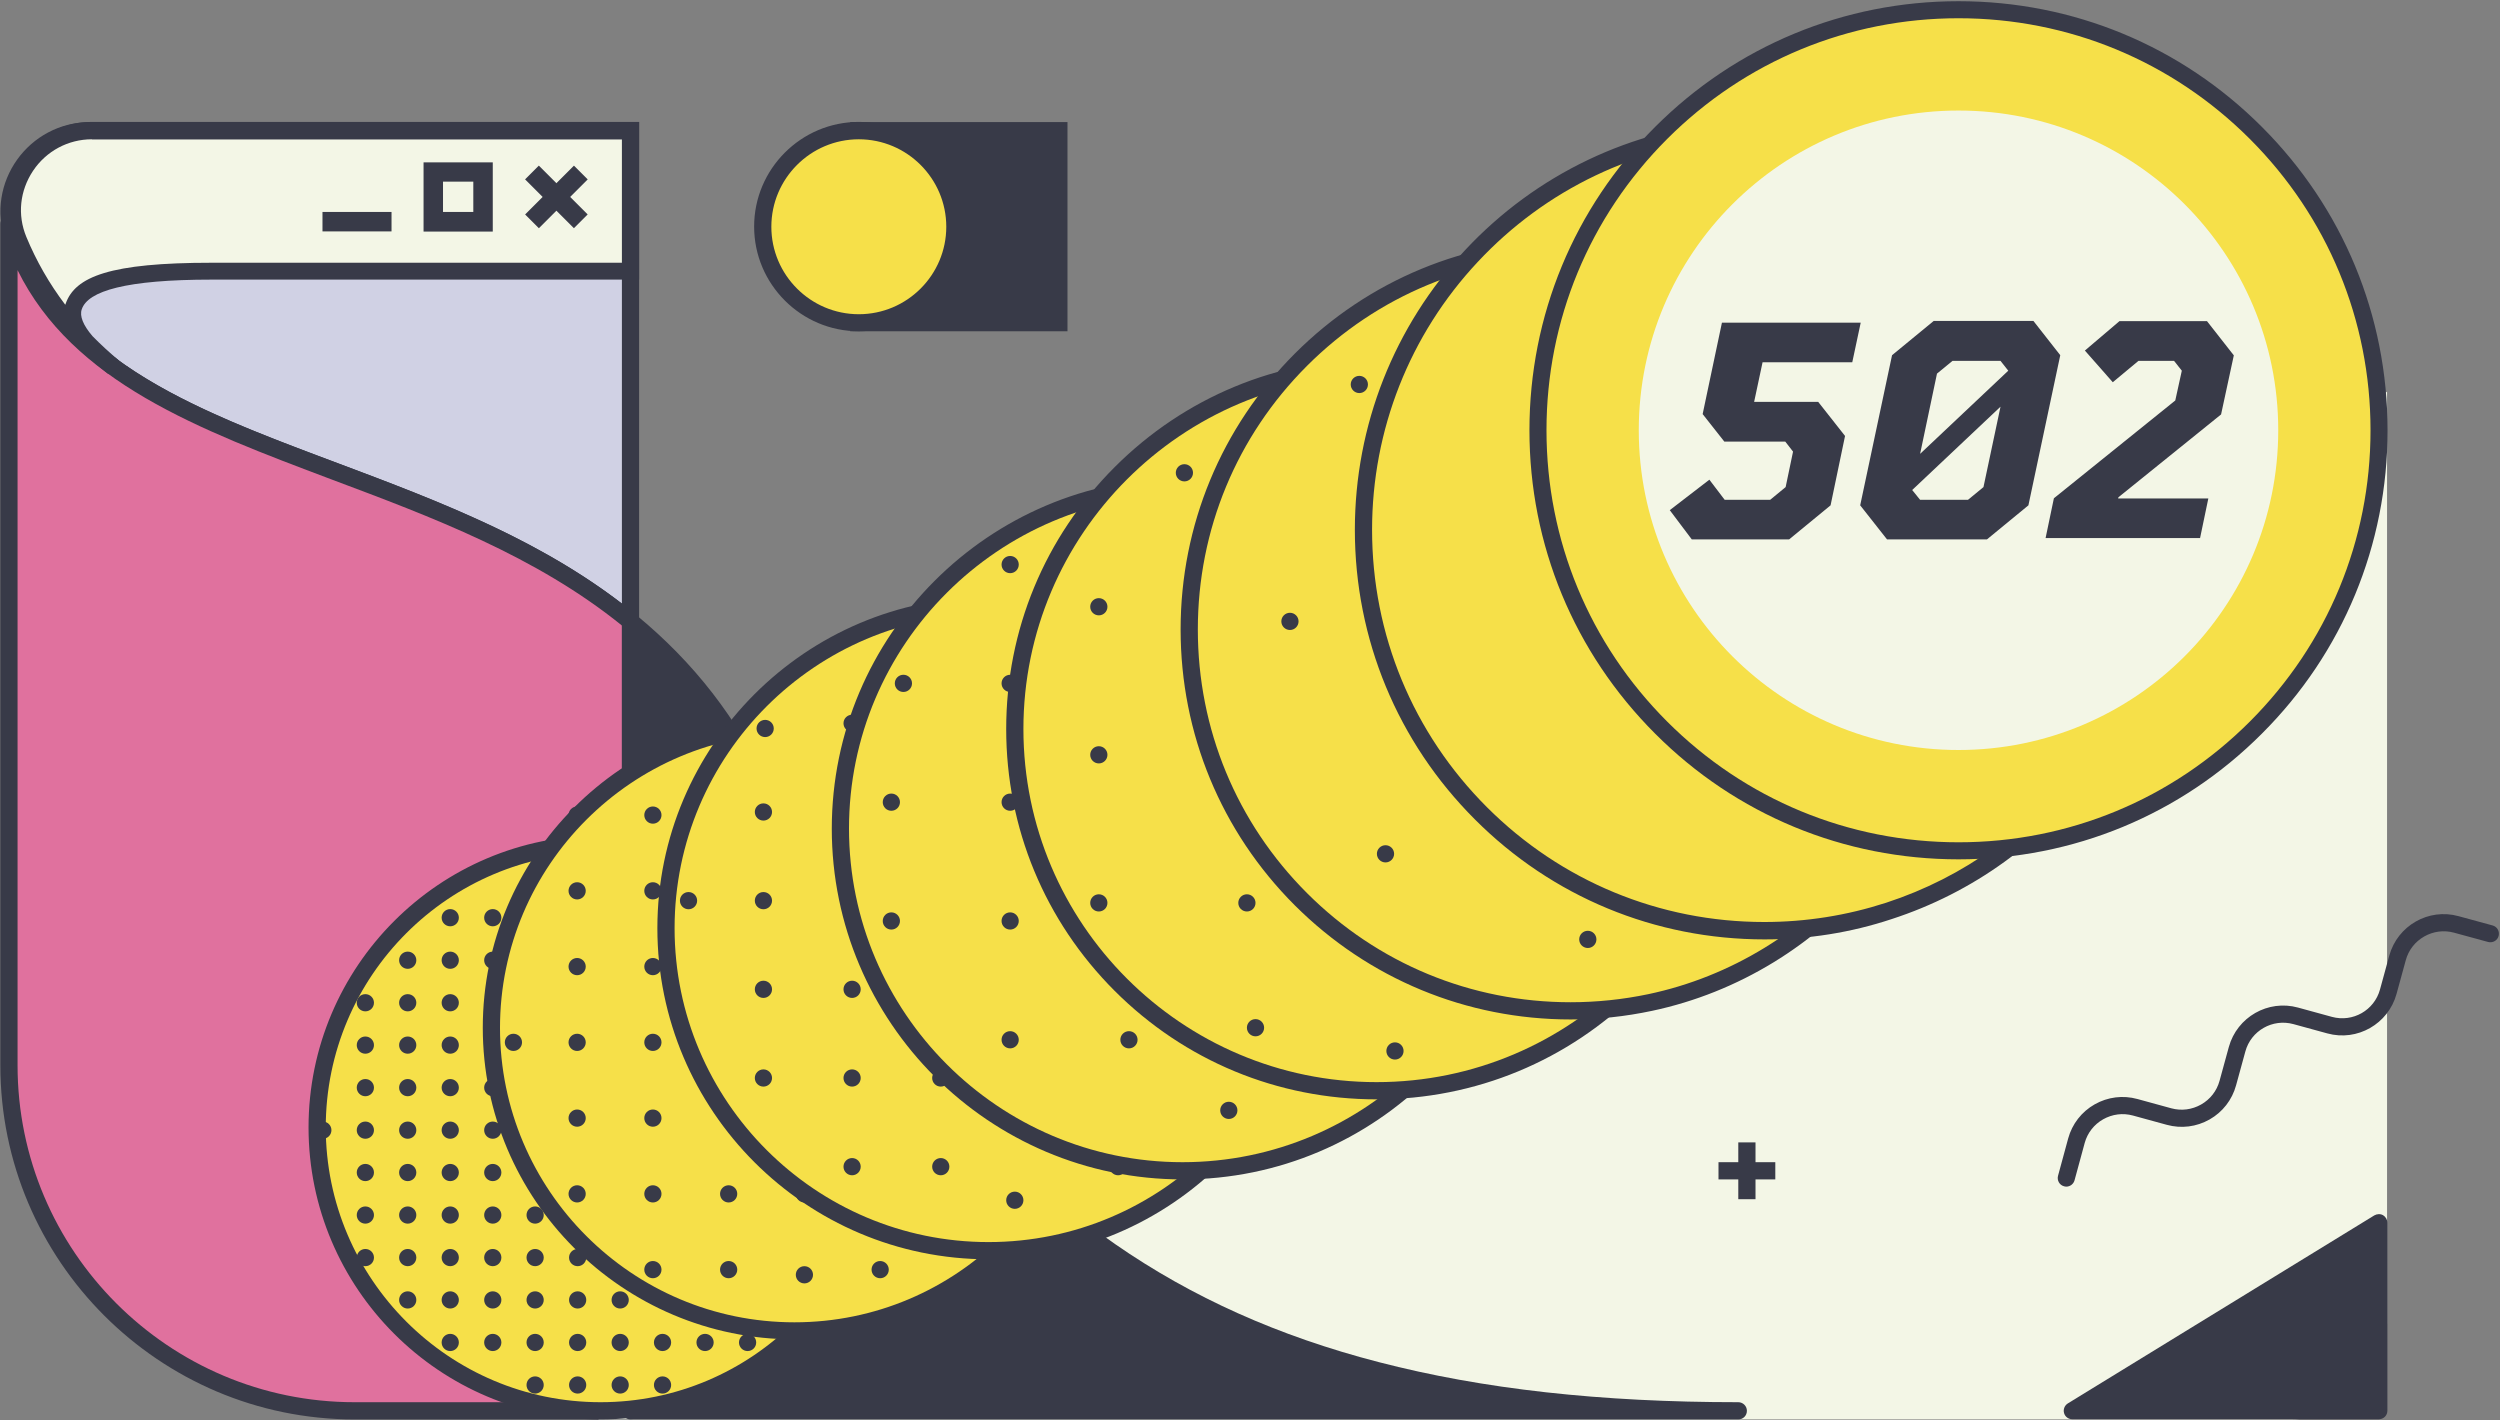 <?xml version="1.0" encoding="UTF-8"?>
<svg width="1452px" height="825px" viewBox="0 0 1452 825" version="1.1" xmlns="http://www.w3.org/2000/svg" xmlns:xlink="http://www.w3.org/1999/xlink">
    <rect x="0" y="0" width="1452" height="825" fill="#808080" stroke="none"/>
    <!-- Generator: Sketch 59.1 (86144) - https://sketch.com -->
    <title>abstract-bad-gateway</title>
    <desc>Created with Sketch.</desc>
    <g id="Page-1" stroke="none" stroke-width="1" fill="none" fill-rule="evenodd">
        <g id="abstract-bad-gateway" transform="translate(-254, -101)">
            <g id="Group" transform="translate(254, 101)">
                <g transform="translate(0, 70)" fill-rule="nonzero">
                    <path d="M366.2,5.9 L366.2,290.9 C242.7,189.6 52.8,196.5 7.9,68.4 C-2.8,37.8 20,5.9 52.4,5.9 L366.2,5.9 Z" id="Path" stroke="#383A48" stroke-width="10" fill="#D0D1E4"></path>
                    <g transform="translate(0, 54)">
                        <path d="M366.2,236.9 L366.2,695.4 L205.9,695.4 C95.1,695.4 5.2,605.6 5.2,494.7 L5.2,7.6 L5.2,6 C44.6,142.8 240.1,133.4 366.2,236.9 Z" id="Path" fill="#E0719E"></path>
                        <path d="M366.2,700.4 L205.9,700.4 C92.5,700.4 0.2,608.1 0.2,494.7 L0.2,7.6 L0.2,6 C0.2,3.5 2,1.4 4.5,1 C7,0.6 9.3,2.2 10,4.6 C20.4,40.6 42.2,68.4 78.7,92 C111.7,113.4 152.6,128.7 195.9,144.9 C255.8,167.4 317.7,190.6 369.3,233 C370.5,233.9 371.103,235.4 371.103,236.9 L371.103,695.4 C371.2,698.1 368.9,700.4 366.2,700.4 Z M10.2,32.9 L10.2,494.7 C10.2,602.6 98,690.4 205.9,690.4 L361.2,690.4 L361.2,239.3 C311.2,198.9 250.8,176.3 192.4,154.4 C115.5,125.4 42.3,98 10.2,32.9 Z" id="Shape" fill="#383A48"></path>
                    </g>
                    <g transform="translate(2, 0)">
                        <path d="M63.9,143.3 C2.3,95.3 74.3,87.5 121,87.5 C160,87.5 364.2,87.5 364.2,87.5 L364.2,5.9 L51.4,5.9 C18.6,5.9 -3.7,39.2 8.7,69.5 C18.3,92.7 34.9,119.1 63.9,143.3 Z" id="Path" fill="#F3F6E6"></path>
                        <path d="M60.9,147.2 C54.1,141.9 48.6,136.9 44.5,132.1 C26.9,114.1 13.3,93.7 4.1,71.3 C-2.4,55.5 -0.6,37.7 8.9,23.5 C18.4,9.3 34.3,0.8 51.4,0.8 L369.2,0.8 L369.2,92.4 L121,92.4 C71.1,92.4 49.1,99 45.5,109.6 C44.1,113.5 46.3,118.9 51.7,125.2 C56.5,130.1 61.6,134.8 67.1,139.4 L60.9,147.2 Z M51.4,10.9 C37.6,10.9 24.9,17.7 17.2,29.2 C9.5,40.8 8,54.8 13.3,67.6 C19.1,81.6 26.6,94.7 35.9,107 C36,106.8 36,106.7 36.1,106.5 C41.6,90.6 61.9,82.6 121,82.6 L359.2,82.6 L359.2,11 L51.4,11 L51.4,10.9 Z" id="Shape" fill="#383A48"></path>
                    </g>
                    <path d="M274.9,24.3 L257.3,24.3 L246,24.3 L246,35.6 L246,53.2 L246,64.5 L257.3,64.5 L274.9,64.5 L286.2,64.5 L286.2,53.2 L286.2,35.6 L286.2,24.3 L274.9,24.3 Z M274.9,53.1 L257.3,53.1 L257.3,35.5 L274.9,35.5 L274.9,53.1 Z" id="Shape" fill="#383A48"></path>
                    <g transform="translate(304, 26)" fill="#383A48" id="Rectangle">
                        <rect transform="translate(19.141, 18.363) rotate(-45) translate(-19.141, -18.363) " x="13.491" y="-1.687" width="11.3" height="40.1"></rect>
                        <rect transform="translate(19.165, 18.379) rotate(-45) translate(-19.165, -18.379) " x="-0.885" y="12.729" width="40.1" height="11.3"></rect>
                    </g>
                    <rect id="Rectangle" fill="#383A48" x="187.3" y="53.1" width="40.1" height="11.3"></rect>
                </g>
                <path d="M347.4,824.4 L1330.5,824.4 C1361.4,824.4 1386.4,799.4 1386.4,768.5 L1386.4,227.5 L347.4,824.4 Z" id="Path" fill="#F3F6E6" fill-rule="nonzero"></path>
                <g transform="translate(998, 663)">
                    <rect id="Rectangle" fill="#383A48" fill-rule="nonzero" x="11.6" y="0.5" width="10" height="33"></rect>
                    <g transform="translate(0, 12)">
                        <line x1="0.1" y1="5" x2="33" y2="5" id="Path"></line>
                        <rect id="Rectangle" fill="#383A48" fill-rule="nonzero" x="0.1" y="0" width="33" height="10"></rect>
                    </g>
                </g>
                <path d="M1200.1,689.2 C1199.7,689.2 1199.2,689.1 1198.8,689 C1196.1,688.3 1194.6,685.5 1195.3,682.9 L1201.2,661.2 C1203.5,652.8 1209,645.7 1216.6,641.4 C1224.2,637.1 1233,636 1241.4,638.3 L1261.1,643.7 C1267,645.3 1273.1,644.5 1278.4,641.5 C1283.7,638.5 1287.5,633.6 1289.1,627.8 L1294.5,608.1 C1299.3,590.7 1317.3,580.4 1334.7,585.2 L1354.4,590.6 C1366.5,593.9 1379,586.8 1382.3,574.7 L1387.7,555 C1392.5,537.6 1410.5,527.3 1427.9,532.1 L1447.7,537.5 C1450.4,538.2 1451.9,541 1451.2,543.6 C1450.5,546.3 1447.7,547.8 1445.1,547.1 L1425.3,541.7 C1419.4,540.1 1413.3,540.9 1408,543.9 C1402.7,546.9 1398.9,551.8 1397.3,557.6 L1391.9,577.3 C1387.1,594.7 1369.1,605 1351.7,600.2 L1332,594.8 C1319.9,591.5 1307.4,598.6 1304.1,610.7 L1298.7,630.4 C1296.4,638.8 1290.9,645.9 1283.3,650.2 C1275.7,654.5 1266.9,655.6 1258.5,653.3 L1238.8,647.9 C1232.9,646.3 1226.8,647.1 1221.5,650.1 C1216.2,653.1 1212.4,658 1210.8,663.8 L1204.9,685.5 C1204.3,687.7 1202.3,689.2 1200.1,689.2 Z" id="Path" fill="#383A48" fill-rule="nonzero"></path>
                <path d="M1009.6,814.4 C929.5,814.4 861.2,806.8 800.7,791.1 C742.4,776 692.3,753.5 647.7,722.6 C568.2,667.4 506.1,585.3 446.4,456.4 C428.3,417.3 403.1,384.8 369.4,357.1 C367.9,355.9 365.8,355.6 364.1,356.4 C362.4,357.2 361.2,359 361.2,360.9 L361.2,819.4 C361.2,822.2 363.4,824.4 366.2,824.4 L1009.6,824.4 C1012.4,824.4 1014.6,822.2 1014.6,819.4 C1014.6,816.6 1012.3,814.4 1009.6,814.4 Z" id="Path" fill="#383A48" fill-rule="nonzero"></path>
                <g transform="translate(179, 0)" fill-rule="nonzero">
                    <g transform="translate(0, 485)">
                        <circle id="Oval" fill="#F6E049" cx="169.8" cy="169.8" r="164.6"></circle>
                        <path d="M169.8,339.4 C76.3,339.4 0.2,263.3 0.2,169.8 C0.2,76.3 76.3,0.2 169.8,0.2 C263.3,0.2 339.4,76.3 339.4,169.8 C339.4,263.3 263.3,339.4 169.8,339.4 Z M169.8,10.2 C81.8,10.2 10.2,81.8 10.2,169.8 C10.2,257.8 81.8,329.4 169.8,329.4 C257.8,329.4 329.4,257.8 329.4,169.8 C329.4,81.8 257.8,10.2 169.8,10.2 Z" id="Shape" fill="#383A48"></path>
                    </g>
                    <g transform="translate(3, 528)" fill="#383A48" id="Oval">
                        <circle cx="252.2" cy="5" r="5"></circle>
                        <circle cx="252.2" cy="29.7" r="5"></circle>
                        <circle cx="252.2" cy="54.4" r="5"></circle>
                        <circle cx="252.2" cy="79" r="5"></circle>
                        <circle cx="252.2" cy="103.7" r="5"></circle>
                        <circle cx="252.2" cy="128.4" r="5"></circle>
                        <circle cx="252.2" cy="153" r="5"></circle>
                        <circle cx="252.2" cy="177.7" r="5"></circle>
                        <circle cx="252.2" cy="202.4" r="5"></circle>
                        <circle cx="252.2" cy="227" r="5"></circle>
                        <circle cx="252.2" cy="251.7" r="5"></circle>
                        <circle cx="227.5" cy="5" r="5"></circle>
                        <circle cx="227.5" cy="29.7" r="5"></circle>
                        <circle cx="227.5" cy="54.4" r="5"></circle>
                        <circle cx="227.5" cy="79" r="5"></circle>
                        <circle cx="227.5" cy="103.7" r="5"></circle>
                        <circle cx="227.5" cy="128.4" r="5"></circle>
                        <circle cx="227.5" cy="153" r="5"></circle>
                        <circle cx="227.5" cy="177.7" r="5"></circle>
                        <circle cx="227.5" cy="202.4" r="5"></circle>
                        <circle cx="227.5" cy="227" r="5"></circle>
                        <circle cx="227.5" cy="251.7" r="5"></circle>
                        <circle cx="202.8" cy="5" r="5"></circle>
                        <circle cx="202.8" cy="29.7" r="5"></circle>
                        <circle cx="202.8" cy="54.4" r="5"></circle>
                        <circle cx="202.8" cy="79" r="5"></circle>
                        <circle cx="202.8" cy="103.7" r="5"></circle>
                        <circle cx="202.8" cy="128.4" r="5"></circle>
                        <circle cx="202.8" cy="153" r="5"></circle>
                        <circle cx="202.8" cy="177.7" r="5"></circle>
                        <circle cx="202.8" cy="202.4" r="5"></circle>
                        <circle cx="202.8" cy="227" r="5"></circle>
                        <circle cx="202.8" cy="251.7" r="5"></circle>
                        <circle cx="202.8" cy="276.4" r="5"></circle>
                        <circle cx="178.2" cy="5" r="5"></circle>
                        <circle cx="178.2" cy="29.7" r="5"></circle>
                        <circle cx="178.2" cy="54.4" r="5"></circle>
                        <circle cx="178.2" cy="79" r="5"></circle>
                        <circle cx="178.2" cy="103.7" r="5"></circle>
                        <circle cx="178.2" cy="128.4" r="5"></circle>
                        <circle cx="178.2" cy="153" r="5"></circle>
                        <circle cx="178.2" cy="177.7" r="5"></circle>
                        <circle cx="178.2" cy="202.4" r="5"></circle>
                        <circle cx="178.2" cy="227" r="5"></circle>
                        <circle cx="178.2" cy="251.7" r="5"></circle>
                        <circle cx="178.2" cy="276.4" r="5"></circle>
                        <circle cx="153.5" cy="5" r="5"></circle>
                        <circle cx="153.5" cy="29.7" r="5"></circle>
                        <circle cx="153.5" cy="54.4" r="5"></circle>
                        <circle cx="153.5" cy="79" r="5"></circle>
                        <circle cx="153.5" cy="103.7" r="5"></circle>
                        <circle cx="153.5" cy="128.4" r="5"></circle>
                        <circle cx="153.5" cy="153" r="5"></circle>
                        <circle cx="153.5" cy="177.7" r="5"></circle>
                        <circle cx="153.5" cy="202.4" r="5"></circle>
                        <circle cx="153.5" cy="227" r="5"></circle>
                        <circle cx="153.5" cy="251.7" r="5"></circle>
                        <circle cx="153.5" cy="276.4" r="5"></circle>
                        <circle cx="128.8" cy="5" r="5"></circle>
                        <circle cx="128.8" cy="29.7" r="5"></circle>
                        <circle cx="128.8" cy="54.4" r="5"></circle>
                        <circle cx="128.8" cy="79" r="5"></circle>
                        <circle cx="128.8" cy="103.7" r="5"></circle>
                        <circle cx="128.8" cy="128.4" r="5"></circle>
                        <circle cx="128.8" cy="153" r="5"></circle>
                        <circle cx="128.8" cy="177.7" r="5"></circle>
                        <circle cx="128.8" cy="202.4" r="5"></circle>
                        <circle cx="128.8" cy="227" r="5"></circle>
                        <circle cx="128.8" cy="251.7" r="5"></circle>
                        <circle cx="128.8" cy="276.4" r="5"></circle>
                        <circle cx="104.2" cy="5" r="5"></circle>
                        <circle cx="104.2" cy="29.7" r="5"></circle>
                        <circle cx="104.2" cy="54.4" r="5"></circle>
                        <circle cx="104.2" cy="79" r="5"></circle>
                        <circle cx="104.2" cy="103.7" r="5"></circle>
                        <circle cx="104.2" cy="128.4" r="5"></circle>
                        <circle cx="104.2" cy="153" r="5"></circle>
                        <circle cx="104.2" cy="177.7" r="5"></circle>
                        <circle cx="104.2" cy="202.4" r="5"></circle>
                        <circle cx="104.2" cy="227" r="5"></circle>
                        <circle cx="104.2" cy="251.7" r="5"></circle>
                        <circle cx="79.5" cy="5" r="5"></circle>
                        <circle cx="79.5" cy="29.7" r="5"></circle>
                        <circle cx="79.5" cy="54.4" r="5"></circle>
                        <circle cx="79.5" cy="79" r="5"></circle>
                        <circle cx="79.5" cy="103.7" r="5"></circle>
                        <circle cx="79.5" cy="128.4" r="5"></circle>
                        <circle cx="79.5" cy="153" r="5"></circle>
                        <circle cx="79.5" cy="177.7" r="5"></circle>
                        <circle cx="79.5" cy="202.4" r="5"></circle>
                        <circle cx="79.5" cy="227" r="5"></circle>
                        <circle cx="79.5" cy="251.7" r="5"></circle>
                        <circle cx="54.8" cy="29.7" r="5"></circle>
                        <circle cx="54.8" cy="54.4" r="5"></circle>
                        <circle cx="54.8" cy="79" r="5"></circle>
                        <circle cx="54.8" cy="103.7" r="5"></circle>
                        <circle cx="54.8" cy="128.4" r="5"></circle>
                        <circle cx="54.8" cy="153" r="5"></circle>
                        <circle cx="54.8" cy="177.7" r="5"></circle>
                        <circle cx="54.8" cy="202.4" r="5"></circle>
                        <circle cx="54.8" cy="227" r="5"></circle>
                        <circle cx="30.2" cy="54.4" r="5"></circle>
                        <circle cx="30.2" cy="79" r="5"></circle>
                        <circle cx="30.2" cy="103.7" r="5"></circle>
                        <circle cx="30.2" cy="128.4" r="5"></circle>
                        <circle cx="30.2" cy="153" r="5"></circle>
                        <circle cx="30.2" cy="177.7" r="5"></circle>
                        <circle cx="30.2" cy="202.4" r="5"></circle>
                        <circle cx="5.5" cy="128.4" r="5"></circle>
                    </g>
                    <g transform="translate(101, 415)">
                        <circle id="Oval" fill="#F6E049" cx="181.4" cy="181.9" r="176"></circle>
                        <path d="M181.4,362.9 C81.6,362.9 0.4,281.7 0.4,181.9 C0.4,82.1 81.6,0.9 181.4,0.9 C281.2,0.9 362.4,82.1 362.4,181.9 C362.4,281.7 281.2,362.9 181.4,362.9 Z M181.4,11 C87.1,11 10.4,87.7 10.4,182 C10.4,276.3 87.1,353 181.4,353 C275.7,353 352.4,276.3 352.4,182 C352.4,87.7 275.7,11 181.4,11 Z" id="Shape" fill="#383A48"></path>
                    </g>
                    <g transform="translate(114, 468)" fill="#383A48" id="Oval">
                        <circle cx="262.2" cy="5.4" r="5"></circle>
                        <circle cx="262.2" cy="49.4" r="5"></circle>
                        <circle cx="262.2" cy="93.4" r="5"></circle>
                        <circle cx="262.2" cy="137.4" r="5"></circle>
                        <circle cx="262.2" cy="181.4" r="5"></circle>
                        <circle cx="262.2" cy="225.4" r="5"></circle>
                        <circle cx="218.2" cy="5.4" r="5"></circle>
                        <circle cx="218.2" cy="49.4" r="5"></circle>
                        <circle cx="218.2" cy="93.4" r="5"></circle>
                        <circle cx="218.2" cy="137.4" r="5"></circle>
                        <circle cx="218.2" cy="181.4" r="5"></circle>
                        <circle cx="218.2" cy="225.4" r="5"></circle>
                        <circle cx="218.2" cy="269.4" r="5"></circle>
                        <circle cx="174.2" cy="5.4" r="5"></circle>
                        <circle cx="174.2" cy="49.4" r="5"></circle>
                        <circle cx="174.2" cy="93.4" r="5"></circle>
                        <circle cx="174.2" cy="137.4" r="5"></circle>
                        <circle cx="174.2" cy="181.4" r="5"></circle>
                        <circle cx="174.2" cy="225.4" r="5"></circle>
                        <circle cx="174.2" cy="272.4" r="5"></circle>
                        <circle cx="130.2" cy="5.4" r="5"></circle>
                        <circle cx="130.2" cy="49.4" r="5"></circle>
                        <circle cx="130.2" cy="93.4" r="5"></circle>
                        <circle cx="130.2" cy="137.4" r="5"></circle>
                        <circle cx="130.2" cy="181.4" r="5"></circle>
                        <circle cx="130.2" cy="225.4" r="5"></circle>
                        <circle cx="130.2" cy="269.4" r="5"></circle>
                        <circle cx="86.2" cy="5.4" r="5"></circle>
                        <circle cx="86.2" cy="49.4" r="5"></circle>
                        <circle cx="86.2" cy="93.4" r="5"></circle>
                        <circle cx="86.2" cy="137.4" r="5"></circle>
                        <circle cx="86.2" cy="181.4" r="5"></circle>
                        <circle cx="86.2" cy="225.4" r="5"></circle>
                        <circle cx="86.2" cy="269.4" r="5"></circle>
                        <circle cx="42.2" cy="5.4" r="5"></circle>
                        <circle cx="42.2" cy="49.4" r="5"></circle>
                        <circle cx="42.2" cy="93.4" r="5"></circle>
                        <circle cx="42.2" cy="137.4" r="5"></circle>
                        <circle cx="42.2" cy="181.4" r="5"></circle>
                        <circle cx="42.2" cy="225.4" r="5"></circle>
                        <circle cx="5.2" cy="137.4" r="5"></circle>
                    </g>
                    <g transform="translate(202, 346)">
                        <circle id="Oval" fill="#F6E049" cx="193.1" cy="193.1" r="187.3"></circle>
                        <path d="M193.1,385.4 C87,385.4 0.8,299.1 0.8,193.1 C0.8,87.1 87.1,0.8 193.1,0.8 C299.2,0.8 385.4,87.1 385.4,193.1 C385.4,299.1 299.2,385.4 193.1,385.4 Z M193.1,10.8 C92.6,10.8 10.8,92.6 10.8,193.1 C10.8,293.6 92.6,375.4 193.1,375.4 C293.6,375.4 375.4,293.6 375.4,193.1 C375.4,92.6 293.7,10.8 193.1,10.8 Z" id="Shape" fill="#383A48"></path>
                    </g>
                    <g transform="translate(215, 363)" fill="#383A48" id="Oval">
                        <circle cx="255.4" cy="5.6" r="5"></circle>
                        <circle cx="255.4" cy="57.1" r="5"></circle>
                        <circle cx="255.4" cy="108.6" r="5"></circle>
                        <circle cx="255.4" cy="160.1" r="5"></circle>
                        <circle cx="255.4" cy="211.6" r="5"></circle>
                        <circle cx="255.4" cy="263.1" r="5"></circle>
                        <circle cx="255.4" cy="314.6" r="5"></circle>
                        <circle cx="203.9" cy="5.6" r="5"></circle>
                        <circle cx="203.9" cy="57.1" r="5"></circle>
                        <circle cx="203.9" cy="108.6" r="5"></circle>
                        <circle cx="203.9" cy="160.1" r="5"></circle>
                        <circle cx="203.9" cy="211.6" r="5"></circle>
                        <circle cx="203.9" cy="263.1" r="5"></circle>
                        <circle cx="195.4" cy="334.1" r="5"></circle>
                        <circle cx="152.4" cy="5.6" r="5"></circle>
                        <circle cx="152.4" cy="57.1" r="5"></circle>
                        <circle cx="152.4" cy="108.6" r="5"></circle>
                        <circle cx="152.4" cy="160.1" r="5"></circle>
                        <circle cx="152.4" cy="211.6" r="5"></circle>
                        <circle cx="152.4" cy="263.1" r="5"></circle>
                        <circle cx="152.4" cy="314.6" r="5"></circle>
                        <circle cx="100.9" cy="57.1" r="5"></circle>
                        <circle cx="100.9" cy="108.6" r="5"></circle>
                        <circle cx="100.9" cy="160.1" r="5"></circle>
                        <circle cx="100.9" cy="211.6" r="5"></circle>
                        <circle cx="100.9" cy="263.1" r="5"></circle>
                        <circle cx="100.9" cy="314.6" r="5"></circle>
                        <circle cx="50.4" cy="60.1" r="5"></circle>
                        <circle cx="49.4" cy="108.6" r="5"></circle>
                        <circle cx="49.4" cy="160.1" r="5"></circle>
                        <circle cx="49.4" cy="211.6" r="5"></circle>
                        <circle cx="49.4" cy="263.1" r="5"></circle>
                        <circle cx="5.9" cy="160.1" r="5"></circle>
                    </g>
                    <g transform="translate(304, 277)">
                        <circle id="Oval" fill="#F6E049" cx="203.8" cy="204.3" r="198.7"></circle>
                        <path d="M203.8,408 C91.5,408 0.1,316.6 0.1,204.3 C0.1,92 91.5,0.6 203.8,0.6 C316.1,0.6 407.5,92 407.5,204.3 C407.5,316.6 316.1,408 203.8,408 Z M203.8,10.5 C97,10.5 10.1,97.4 10.1,204.2 C10.1,311 97,398 203.8,398 C310.6,398 397.5,311.1 397.5,204.3 C397.5,97.5 310.6,10.5 203.8,10.5 Z" id="Shape" fill="#383A48"></path>
                    </g>
                    <g transform="translate(333, 322)" fill="#383A48" id="Oval">
                        <circle cx="281.7" cy="5.9" r="5"></circle>
                        <circle cx="281.7" cy="74.9" r="5"></circle>
                        <circle cx="281.7" cy="143.9" r="5"></circle>
                        <circle cx="281.7" cy="212.9" r="5"></circle>
                        <circle cx="281.7" cy="281.9" r="5"></circle>
                        <circle cx="212.7" cy="5.9" r="5"></circle>
                        <circle cx="212.7" cy="74.9" r="5"></circle>
                        <circle cx="212.7" cy="143.9" r="5"></circle>
                        <circle cx="212.7" cy="212.9" r="5"></circle>
                        <circle cx="201.7" cy="322.9" r="5"></circle>
                        <circle cx="143.7" cy="5.9" r="5"></circle>
                        <circle cx="143.7" cy="74.9" r="5"></circle>
                        <circle cx="143.7" cy="143.9" r="5"></circle>
                        <circle cx="143.7" cy="212.9" r="5"></circle>
                        <circle cx="143.7" cy="281.9" r="5"></circle>
                        <circle cx="74.7" cy="5.9" r="5"></circle>
                        <circle cx="74.7" cy="74.9" r="5"></circle>
                        <circle cx="74.7" cy="143.9" r="5"></circle>
                        <circle cx="74.7" cy="212.9" r="5"></circle>
                        <circle cx="74.7" cy="281.9" r="5"></circle>
                        <circle cx="12.7" cy="74.9" r="5"></circle>
                        <circle cx="5.7" cy="143.9" r="5"></circle>
                        <circle cx="5.7" cy="212.9" r="5"></circle>
                    </g>
                    <g transform="translate(405, 208)">
                        <circle id="Oval" fill="#F6E049" cx="215.5" cy="215.4" r="210.1"></circle>
                        <path d="M215.5,430.5 C158,430.5 104,408.1 63.4,367.5 C22.8,326.9 0.4,272.9 0.4,215.4 C0.4,157.9 22.8,103.9 63.4,63.3 C104,22.7 158,0.3 215.5,0.3 C273,0.3 327,22.7 367.6,63.3 C408.2,103.9 430.6,157.9 430.6,215.4 C430.6,272.9 408.2,326.9 367.6,367.5 C326.9,408.1 272.9,430.5 215.5,430.5 Z M215.5,10.3 C102.4,10.3 10.4,102.3 10.4,215.4 C10.4,328.5 102.4,420.5 215.5,420.5 C328.6,420.5 420.6,328.5 420.6,215.4 C420.6,102.3 328.6,10.3 215.5,10.3 Z" id="Shape" fill="#383A48"></path>
                    </g>
                    <circle id="Oval" fill="#383A48" cx="717.2" cy="266.4" r="5"></circle>
                    <circle id="Oval" fill="#383A48" cx="717.2" cy="352.4" r="5"></circle>
                    <circle id="Oval" fill="#383A48" cx="717.2" cy="438.4" r="5"></circle>
                    <circle id="Oval" fill="#383A48" cx="717.2" cy="524.4" r="5"></circle>
                    <circle id="Oval" fill="#383A48" cx="631.2" cy="266.4" r="5"></circle>
                    <circle id="Oval" fill="#383A48" cx="631.2" cy="352.4" r="5"></circle>
                    <circle id="Oval" fill="#383A48" cx="631.2" cy="438.4" r="5"></circle>
                    <circle id="Oval" fill="#383A48" cx="631.2" cy="524.4" r="5"></circle>
                    <circle id="Oval" fill="#383A48" cx="631.2" cy="610.4" r="5"></circle>
                    <circle id="Oval" fill="#383A48" cx="508.9" cy="274.6" r="5"></circle>
                    <circle id="Oval" fill="#383A48" cx="545.2" cy="352.4" r="5"></circle>
                    <circle id="Oval" fill="#383A48" cx="545.2" cy="438.4" r="5"></circle>
                    <circle id="Oval" fill="#383A48" cx="545.2" cy="524.4" r="5"></circle>
                    <circle id="Oval" fill="#383A48" cx="550.2" cy="596.9" r="5"></circle>
                    <circle id="Oval" fill="#383A48" cx="459.2" cy="352.4" r="5"></circle>
                    <circle id="Oval" fill="#383A48" cx="459.2" cy="438.4" r="5"></circle>
                    <circle id="Oval" fill="#383A48" cx="459.2" cy="524.4" r="5"></circle>
                    <g transform="translate(506, 139)">
                        <path d="M448.6,226.6 C448.6,333.1 373.5,422 273.4,443.2 C258.5,446.4 243,448 227.2,448 C104.9,448 5.7,348.8 5.7,226.5 C5.7,104.2 104.9,5 227.2,5 C230,5 232.7,5 235.5,5.1 C353.9,9.6 448.6,107 448.6,226.6 Z" id="Path" fill="#F6E049"></path>
                        <path d="M227.2,453.1 C166.7,453.1 109.8,429.5 67,386.8 C24.2,344 0.7,287.1 0.7,226.6 C0.7,166.1 24.3,109.2 67,66.4 C109.8,23.6 166.7,0.1 227.2,0.1 C230,0.1 232.9,0.2 235.6,0.3 C294.3,2.5 349.2,27 390.1,69.3 C431.1,111.7 453.7,167.6 453.7,226.6 C453.7,278.8 435.5,329.7 402.5,370 C369.9,409.7 324.5,437.5 274.5,448.1 C259,451.4 243.1,453.1 227.2,453.1 Z M227.2,10.1 C169.4,10.1 115,32.6 74.1,73.5 C33.2,114.4 10.7,168.8 10.7,226.6 C10.7,284.4 33.2,338.8 74.1,379.7 C115,420.6 169.4,443.1 227.2,443.1 C242.4,443.1 257.6,441.5 272.4,438.4 C320.2,428.3 363.6,401.7 394.7,363.7 C426.3,325.2 443.6,276.5 443.6,226.6 C443.6,170.2 422,116.8 382.8,76.2 C343.7,35.7 291.3,12.3 235.2,10.3 C232.6,10.1 229.8,10.1 227.2,10.1 Z" id="Shape" fill="#383A48"></path>
                    </g>
                    <circle id="Oval" fill="#383A48" cx="899.7" cy="221.9" r="5"></circle>
                    <circle id="Oval" fill="#383A48" cx="899.7" cy="358.9" r="5"></circle>
                    <circle id="Oval" fill="#383A48" cx="899.7" cy="495.9" r="5"></circle>
                    <circle id="Oval" fill="#383A48" cx="762.7" cy="221.9" r="5"></circle>
                    <circle id="Oval" fill="#383A48" cx="762.7" cy="358.9" r="5"></circle>
                    <circle id="Oval" fill="#383A48" cx="743.2" cy="545.6" r="5"></circle>
                    <circle id="Oval" fill="#383A48" cx="610.5" cy="223.3" r="5"></circle>
                    <circle id="Oval" fill="#383A48" cx="570.2" cy="360.9" r="5"></circle>
                    <circle id="Oval" fill="#383A48" cx="625.7" cy="495.9" r="5"></circle>
                    <g transform="translate(607, 69)">
                        <path d="M471.7,238.7 C471.7,342.1 404.3,429.7 311.1,460.1 C288.3,467.5 264,471.5 238.8,471.5 C110.2,471.5 5.9,367.3 5.9,238.6 C5.9,115.6 101.2,14.9 222,6.3 C227.5,5.9 233.1,5.7 238.7,5.7 C367.4,5.8 471.7,110.1 471.7,238.7 Z" id="Path" fill="#F6E049"></path>
                        <path d="M238.8,476.6 C175.3,476.6 115.5,451.9 70.6,406.9 C25.7,362 0.9,302.2 0.9,238.7 C0.9,178.1 23.7,120.4 65,76.2 C106.1,32.2 161.8,5.6 221.7,1.4 C227.3,1 233.1,0.8 238.8,0.8 C302.3,0.8 362.1,25.5 407,70.5 C451.9,115.4 476.7,175.2 476.7,238.7 C476.7,289.9 460.7,338.7 430.4,379.7 C400.7,420 360,449.4 312.7,464.8 C288.9,472.7 264.1,476.6 238.8,476.6 Z M238.8,10.8 C233.3,10.8 227.8,11 222.4,11.4 C165,15.5 111.7,40.9 72.3,83.1 C32.7,125.4 10.9,180.7 10.9,238.7 C10.9,299.6 34.6,356.8 77.6,399.8 C120.6,442.8 177.9,466.5 238.7,466.5 C262.9,466.5 286.7,462.7 309.5,455.3 C354.8,440.5 393.8,412.3 422.3,373.7 C451.3,334.4 466.7,287.6 466.7,238.6 C466.7,177.7 443,120.5 400,77.5 C356.9,34.5 299.7,10.8 238.8,10.8 Z" id="Shape" fill="#383A48"></path>
                    </g>
                    <g transform="translate(709, 0)">
                        <circle id="Oval" fill="#F6E049" cx="249.5" cy="249.9" r="244.3"></circle>
                        <path d="M249.5,499.1 C182.9,499.1 120.3,473.2 73.3,426.1 C26.2,379 0.3,316.4 0.3,249.9 C0.3,183.4 26.2,120.7 73.3,73.7 C120.4,26.6 183,0.7 249.5,0.7 C316,0.7 378.7,26.6 425.7,73.7 C472.8,120.8 498.7,183.4 498.7,249.9 C498.7,316.4 472.8,379.1 425.7,426.1 C378.7,473.2 316.1,499.1 249.5,499.1 Z M249.5,10.6 C185.6,10.6 125.5,35.5 80.3,80.7 C35.1,125.9 10.2,186 10.2,249.9 C10.2,313.8 35.1,373.9 80.3,419.1 C125.5,464.3 185.6,489.2 249.5,489.2 C313.4,489.2 373.5,464.3 418.7,419.1 C463.9,373.9 488.8,313.8 488.8,249.9 C488.8,186 463.9,125.9 418.7,80.7 C373.5,35.5 313.4,10.6 249.5,10.6 Z" id="Shape" fill="#383A48"></path>
                    </g>
                    <circle id="Oval" fill="#F3F6E6" cx="958.5" cy="249.9" r="185.7"></circle>
                    <g transform="translate(790, 186)" fill="#383A48">
                        <polygon id="Path" points="94.2 107.5 70.1 127.3 13.6 127.3 0.8 110.3 23.8 92.6 32.7 104.3 59.1 104.3 68.1 96.9 72.4 76.3 67.9 70.5 32.5 70.5 19.9 54.5 31.1 1.4 111.7 1.4 106.8 24.4 54.7 24.4 49.8 47.4 87 47.4 102.6 67.2"></polygon>
                        <path d="M111.4,107.5 L129.9,20.3 L154.1,0.4 L212,0.4 L227.6,20.3 L209.1,107.5 L185,127.3 L127,127.3 L111.4,107.5 Z M141.6,98.6 L146.2,104.3 L174,104.3 L183,96.9 L192.9,50.2 L141.6,98.6 Z M197.4,29.3 L192.9,23.6 L165,23.6 L156,31 L146.2,77.6 L197.4,29.3 Z" id="Shape"></path>
                        <polygon id="Path" points="219.1 126.4 223.9 103.4 294.4 46.6 298.2 29.3 293.7 23.6 273 23.6 258.1 36 241.9 17.6 262 0.5 312.8 0.5 328.4 20.4 321 54.7 261.4 102.8 261.2 103.5 313.6 103.5 308.8 126.5 219.1 126.5 219.1 126.4"></polygon>
                    </g>
                </g>
                <path d="M1384.1,705.8 C1382.5,704.9 1380.6,705 1379,705.9 L1201,815.1 C1199.1,816.3 1198.2,818.6 1198.8,820.7 C1199.4,822.9 1201.4,824.3 1203.6,824.3 L1381.6,824.3 C1384.4,824.3 1386.6,822.1 1386.6,819.3 L1386.6,710.2 C1386.6,708.4 1385.6,706.7 1384.1,705.8 Z" id="Path" fill="#383A48" fill-rule="nonzero"></path>
                <g transform="translate(438, 70)" fill-rule="nonzero">
                    <rect id="Rectangle" fill="#383A48" x="55.8" y="0.9" width="126.2" height="121.5"></rect>
                    <g>
                        <path d="M60.8,117.4 L60.8,117.4 C30,117.4 5,92.4 5,61.6 L5,61.6 C5,30.8 30,5.8 60.8,5.8 L60.8,5.8 C91.6,5.8 116.6,30.8 116.6,61.6 L116.6,61.6 C116.6,92.4 91.6,117.4 60.8,117.4 Z" id="Path" fill="#F6E049"></path>
                        <path d="M60.8,122.4 C27.3,122.4 0,95.1 0,61.6 C0,28.1 27.3,0.8 60.8,0.8 C94.3,0.8 121.6,28.1 121.6,61.6 C121.6,95.2 94.3,122.4 60.8,122.4 Z M60.8,10.9 C32.8,10.9 10,33.7 10,61.7 C10,89.7 32.8,112.5 60.8,112.5 L60.8,112.5 C88.8,112.5 111.6,89.7 111.6,61.7 C111.6,33.7 88.8,10.9 60.8,10.9 Z" id="Shape" fill="#383A48"></path>
                    </g>
                </g>
            </g>
        </g>
    </g>
</svg>